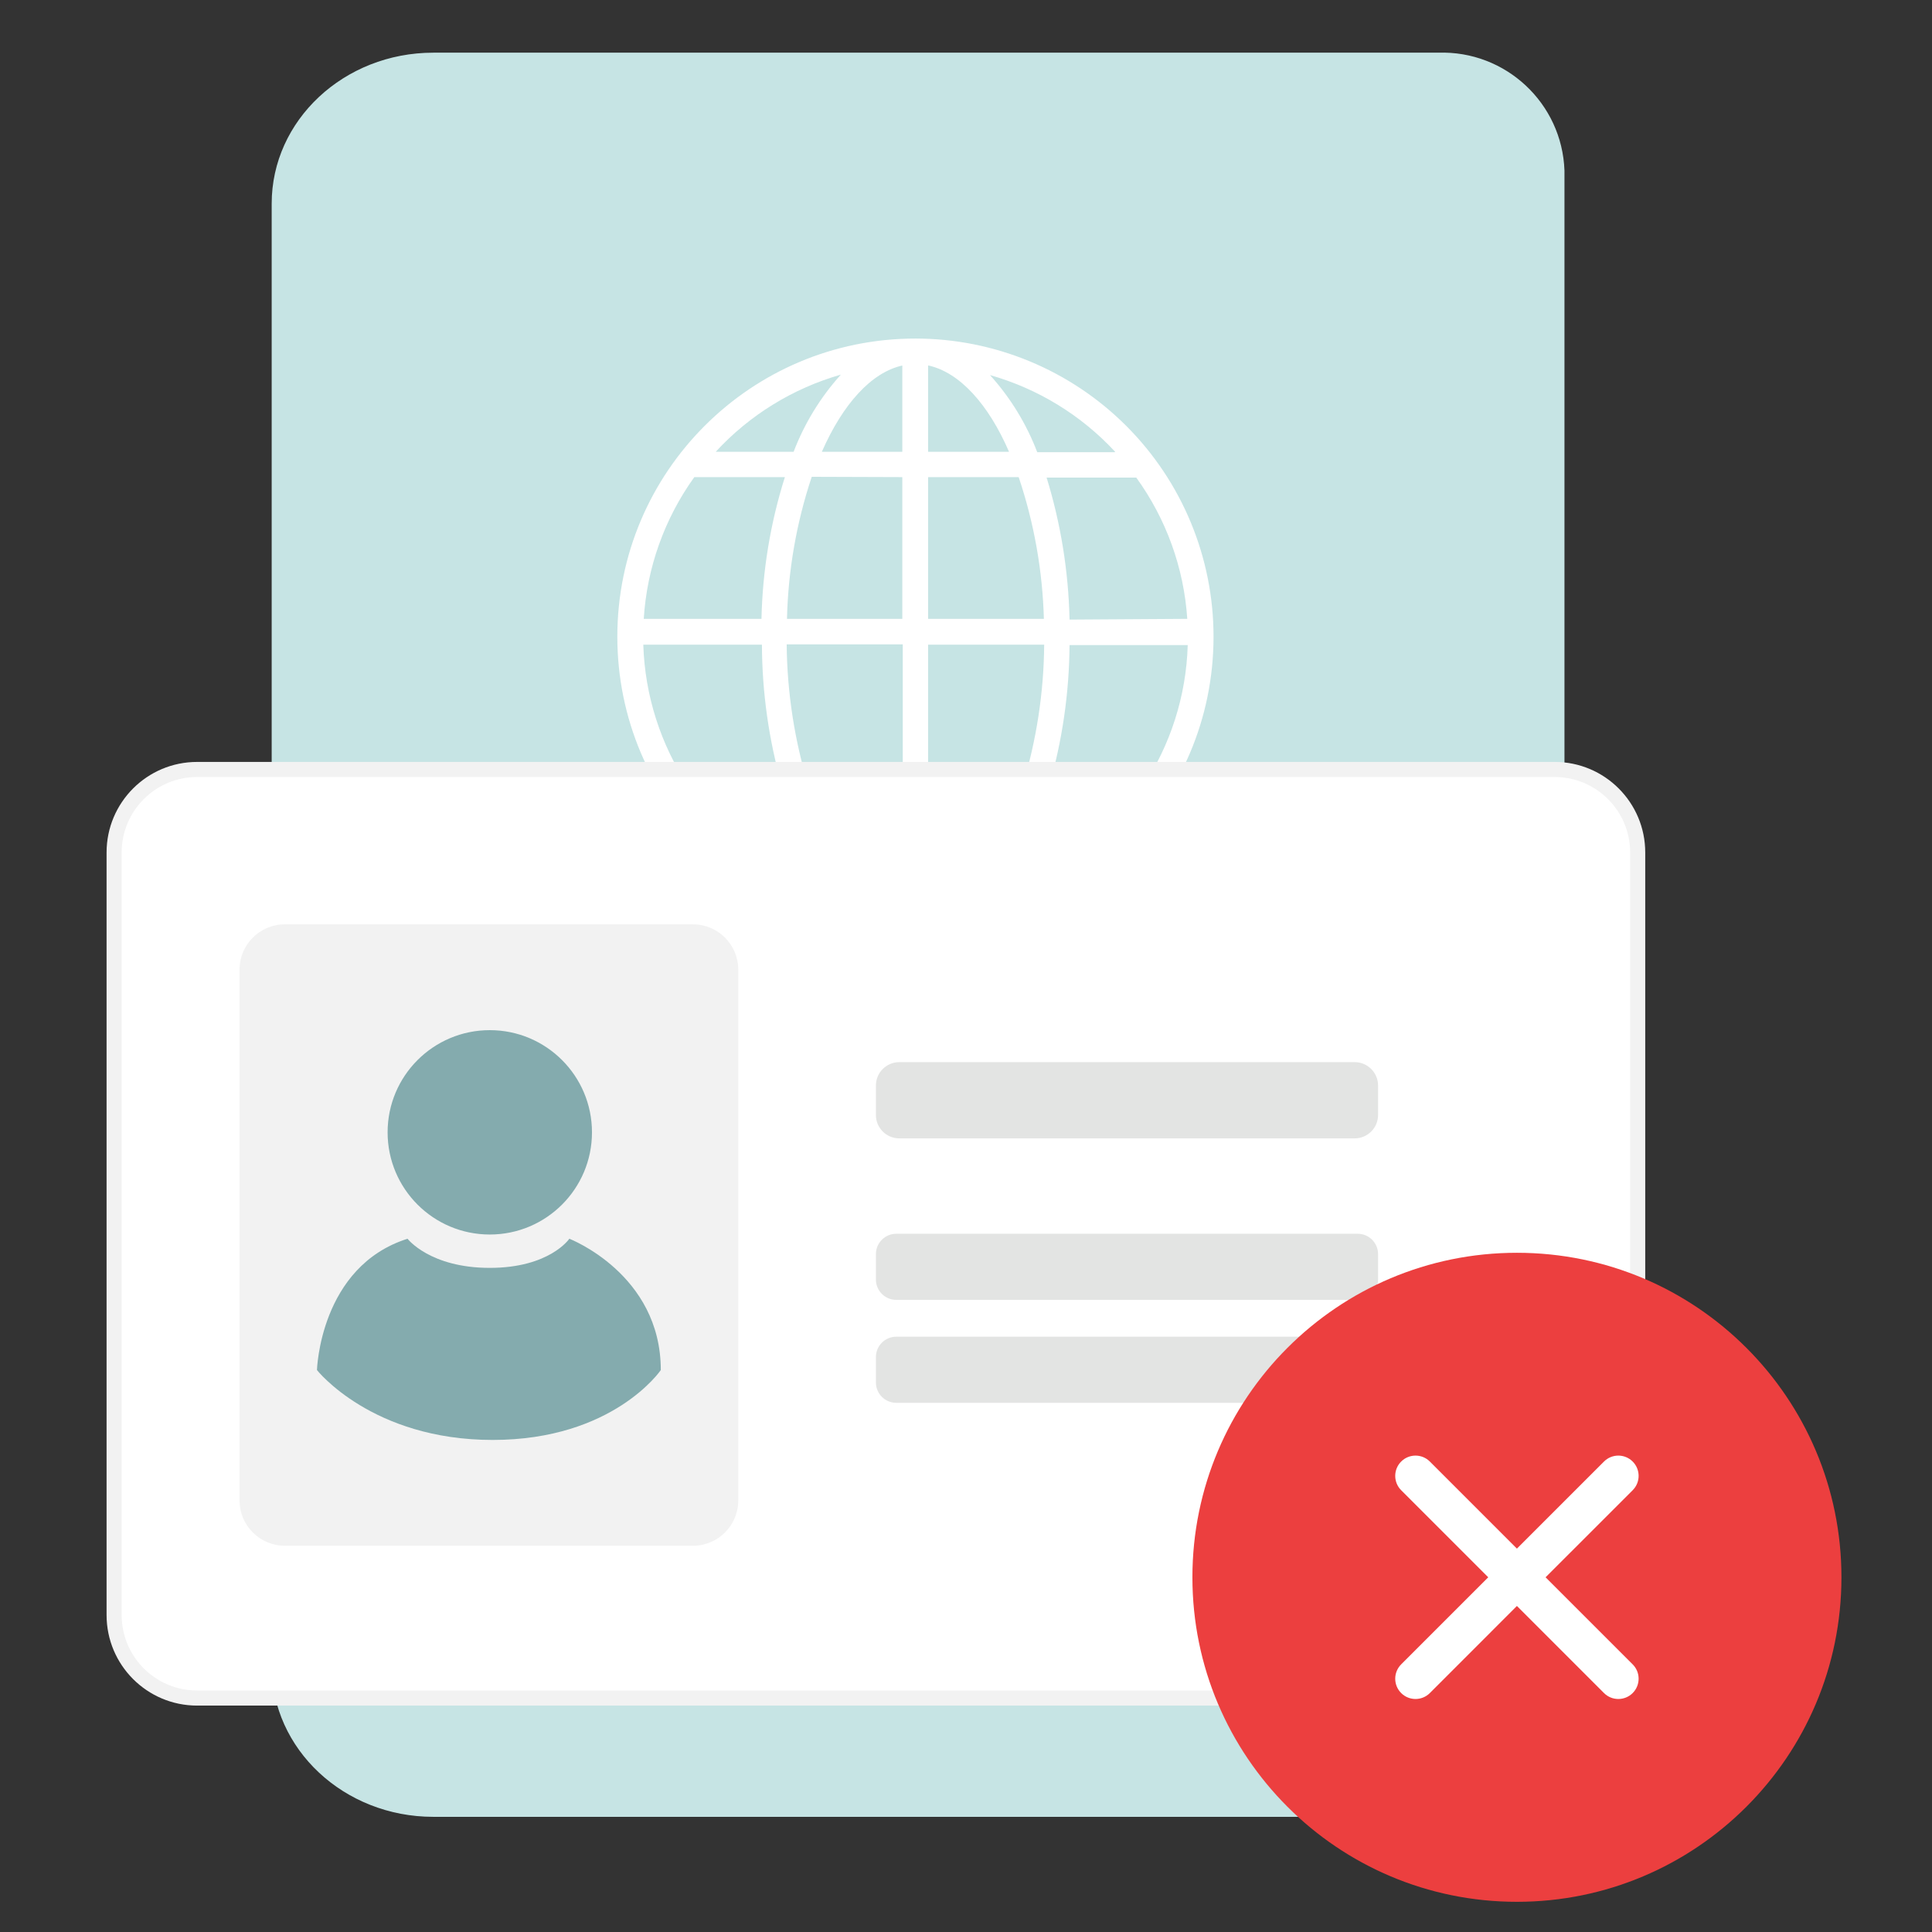 <svg width="128" height="128" viewBox="0 0 128 128" fill="none" xmlns="http://www.w3.org/2000/svg">
<rect x="0" y="0" width="128" height="128" fill="#333333" stroke="none"/>
<g id="illustration / deriv / light / declined-poi">
<path id="Vector" d="M95.29 120.37H28.71C22.79 120.37 18 115.89 18 110.37V13.49C18 7.97 22.79 3.49 28.71 3.49H95.29C99.753 3.344 103.493 6.837 103.65 11.3V112.55C103.492 117.014 99.755 120.51 95.29 120.37Z" fill="#C6E4E4"/>
<path id="Vector_2" d="M60.65 22.43C49.743 22.43 40.9 31.272 40.9 42.18C40.9 53.088 49.743 61.93 60.65 61.93C71.558 61.93 80.4 53.088 80.4 42.18C80.4 36.942 78.32 31.918 74.616 28.215C70.912 24.511 65.888 22.43 60.65 22.43ZM42.65 42.71H50.48C50.49 45.893 50.941 49.06 51.82 52.12H45.62C43.763 49.324 42.723 46.065 42.62 42.71H42.65ZM61.49 29.93V24.21C63.58 24.66 65.49 26.79 66.85 29.93H61.49ZM67.49 31.61C68.509 34.64 69.072 37.804 69.16 41H61.49V31.61H67.49ZM59.78 24.21V29.93H54.45C55.83 26.79 57.72 24.66 59.81 24.21H59.78ZM59.78 31.61V41H52.14C52.214 37.799 52.767 34.627 53.78 31.59L59.78 31.61ZM50.45 41H42.65C42.861 37.617 44.022 34.362 46 31.61H52C51.041 34.651 50.519 37.812 50.45 41ZM52.12 42.69H59.81V52.1H53.57C52.639 49.056 52.151 45.893 52.12 42.71V42.69ZM59.81 53.8V60.15C57.58 59.66 55.58 57.28 54.18 53.8H59.81ZM61.49 60.15V53.8H67.12C65.72 57.28 63.72 59.66 61.49 60.15ZM61.49 52.15V42.71H69.18C69.154 45.9 68.666 49.07 67.73 52.12L61.49 52.15ZM70.86 42.74H78.69C78.592 46.096 77.552 49.356 75.69 52.15H69.49C70.379 49.081 70.841 45.905 70.86 42.71V42.74ZM70.86 41.05C70.791 37.858 70.28 34.691 69.34 31.64H75.28C77.264 34.38 78.436 37.624 78.66 41L70.86 41.05ZM73.86 29.96H68.72C68.002 28.078 66.941 26.345 65.59 24.85C68.767 25.751 71.635 27.508 73.88 29.93L73.86 29.96ZM55.71 24.82C54.36 26.315 53.299 28.048 52.58 29.93H47.42C49.662 27.497 52.53 25.729 55.71 24.82ZM46.84 53.82H52.34C53.068 55.94 54.214 57.892 55.71 59.56C52.245 58.568 49.156 56.562 46.84 53.8V53.82ZM65.59 59.56C67.102 57.888 68.261 55.929 69 53.8H74.5C72.171 56.561 69.067 58.56 65.59 59.54V59.56Z" fill="white"/>
<path id="Vector_3" d="M87.301 78.41H34.551C32.248 78.41 30.381 80.277 30.381 82.58V84.72C30.381 87.023 32.248 88.89 34.551 88.89H87.301C89.604 88.89 91.471 87.023 91.471 84.72V82.58C91.471 80.277 89.604 78.41 87.301 78.41Z" fill="white"/>
<path id="Vector_4" d="M103.001 50.98H13.06C10.023 50.98 7.561 53.442 7.561 56.48V107C7.561 110.038 10.023 112.5 13.06 112.5H103.001C106.038 112.5 108.501 110.038 108.501 107V56.48C108.501 53.442 106.038 50.98 103.001 50.98Z" fill="white"/>
<path id="Vector_5" d="M103.001 51.48C105.762 51.48 108.001 53.719 108.001 56.48V107C108.001 109.761 105.762 112 103.001 112H13.06C10.299 112 8.061 109.761 8.061 107V56.48C8.061 53.719 10.299 51.48 13.06 51.48H103.001ZM103.001 50.48H13.06C9.747 50.48 7.061 53.166 7.061 56.48V107C7.061 110.314 9.747 113 13.06 113H103.001C106.314 113 109.001 110.314 109.001 107V56.48C109.001 53.166 106.314 50.48 103.001 50.48Z" fill="#F2F2F2"/>
<path id="Vector_6" d="M45.911 61.24H18.871C17.214 61.24 15.871 62.583 15.871 64.24V99.41C15.871 101.067 17.214 102.41 18.871 102.41H45.911C47.568 102.41 48.911 101.067 48.911 99.41V64.24C48.911 62.583 47.568 61.24 45.911 61.24Z" fill="#F2F2F2"/>
<path id="Vector_7" d="M89.751 70.37H59.581C58.725 70.37 58.031 71.064 58.031 71.92V73.87C58.031 74.726 58.725 75.42 59.581 75.42H89.751C90.607 75.42 91.301 74.726 91.301 73.87V71.92C91.301 71.064 90.607 70.37 89.751 70.37Z" fill="#E3E4E3"/>
<path id="Vector_8" d="M89.951 81.74H59.381C58.636 81.74 58.031 82.344 58.031 83.09V84.77C58.031 85.516 58.636 86.12 59.381 86.12H89.951C90.697 86.12 91.301 85.516 91.301 84.77V83.09C91.301 82.344 90.697 81.74 89.951 81.74Z" fill="#E3E4E3"/>
<path id="Vector_9" d="M89.951 88.56H59.381C58.636 88.56 58.031 89.165 58.031 89.91V91.59C58.031 92.336 58.636 92.94 59.381 92.94H89.951C90.697 92.94 91.301 92.336 91.301 91.59V89.91C91.301 89.165 90.697 88.56 89.951 88.56Z" fill="#E3E4E3"/>
<path id="Vector_10" d="M32.45 81.79C36.189 81.79 39.22 78.759 39.22 75.02C39.22 71.281 36.189 68.25 32.45 68.25C28.711 68.25 25.68 71.281 25.68 75.02C25.68 78.759 28.711 81.79 32.45 81.79Z" fill="#84ABAE"/>
<path id="Vector_11" d="M27 82.07C27 82.07 28.48 84 32.45 84C36.42 84 37.72 82.07 37.72 82.07C37.72 82.07 43.78 84.4 43.78 90.77C43.78 90.77 40.64 95.4 32.64 95.4C24.64 95.4 21 90.77 21 90.77C21 90.77 21.19 83.91 27 82.07Z" fill="#84ABAE"/>
<path id="Vector_12" d="M100.5 126C112.374 126 122 116.374 122 104.5C122 92.626 112.374 83 100.5 83C88.626 83 79 92.626 79 104.5C79 116.374 88.626 126 100.5 126Z" fill="#EC3F3F"/>
<path id="Vector_13" fill-rule="evenodd" clip-rule="evenodd" d="M94.731 96.831L100.5 102.6L106.269 96.831C106.793 96.306 107.644 96.306 108.169 96.831C108.694 97.356 108.694 98.207 108.169 98.731L102.399 104.5L108.169 110.269C108.694 110.793 108.694 111.644 108.169 112.169C107.644 112.694 106.793 112.694 106.269 112.169L100.5 106.399L94.731 112.169C94.207 112.694 93.356 112.694 92.831 112.169C92.306 111.644 92.306 110.793 92.831 110.269L98.6 104.5L92.831 98.731C92.306 98.207 92.306 97.356 92.831 96.831C93.356 96.306 94.207 96.306 94.731 96.831Z" fill="white"/>
</g>
</svg>

